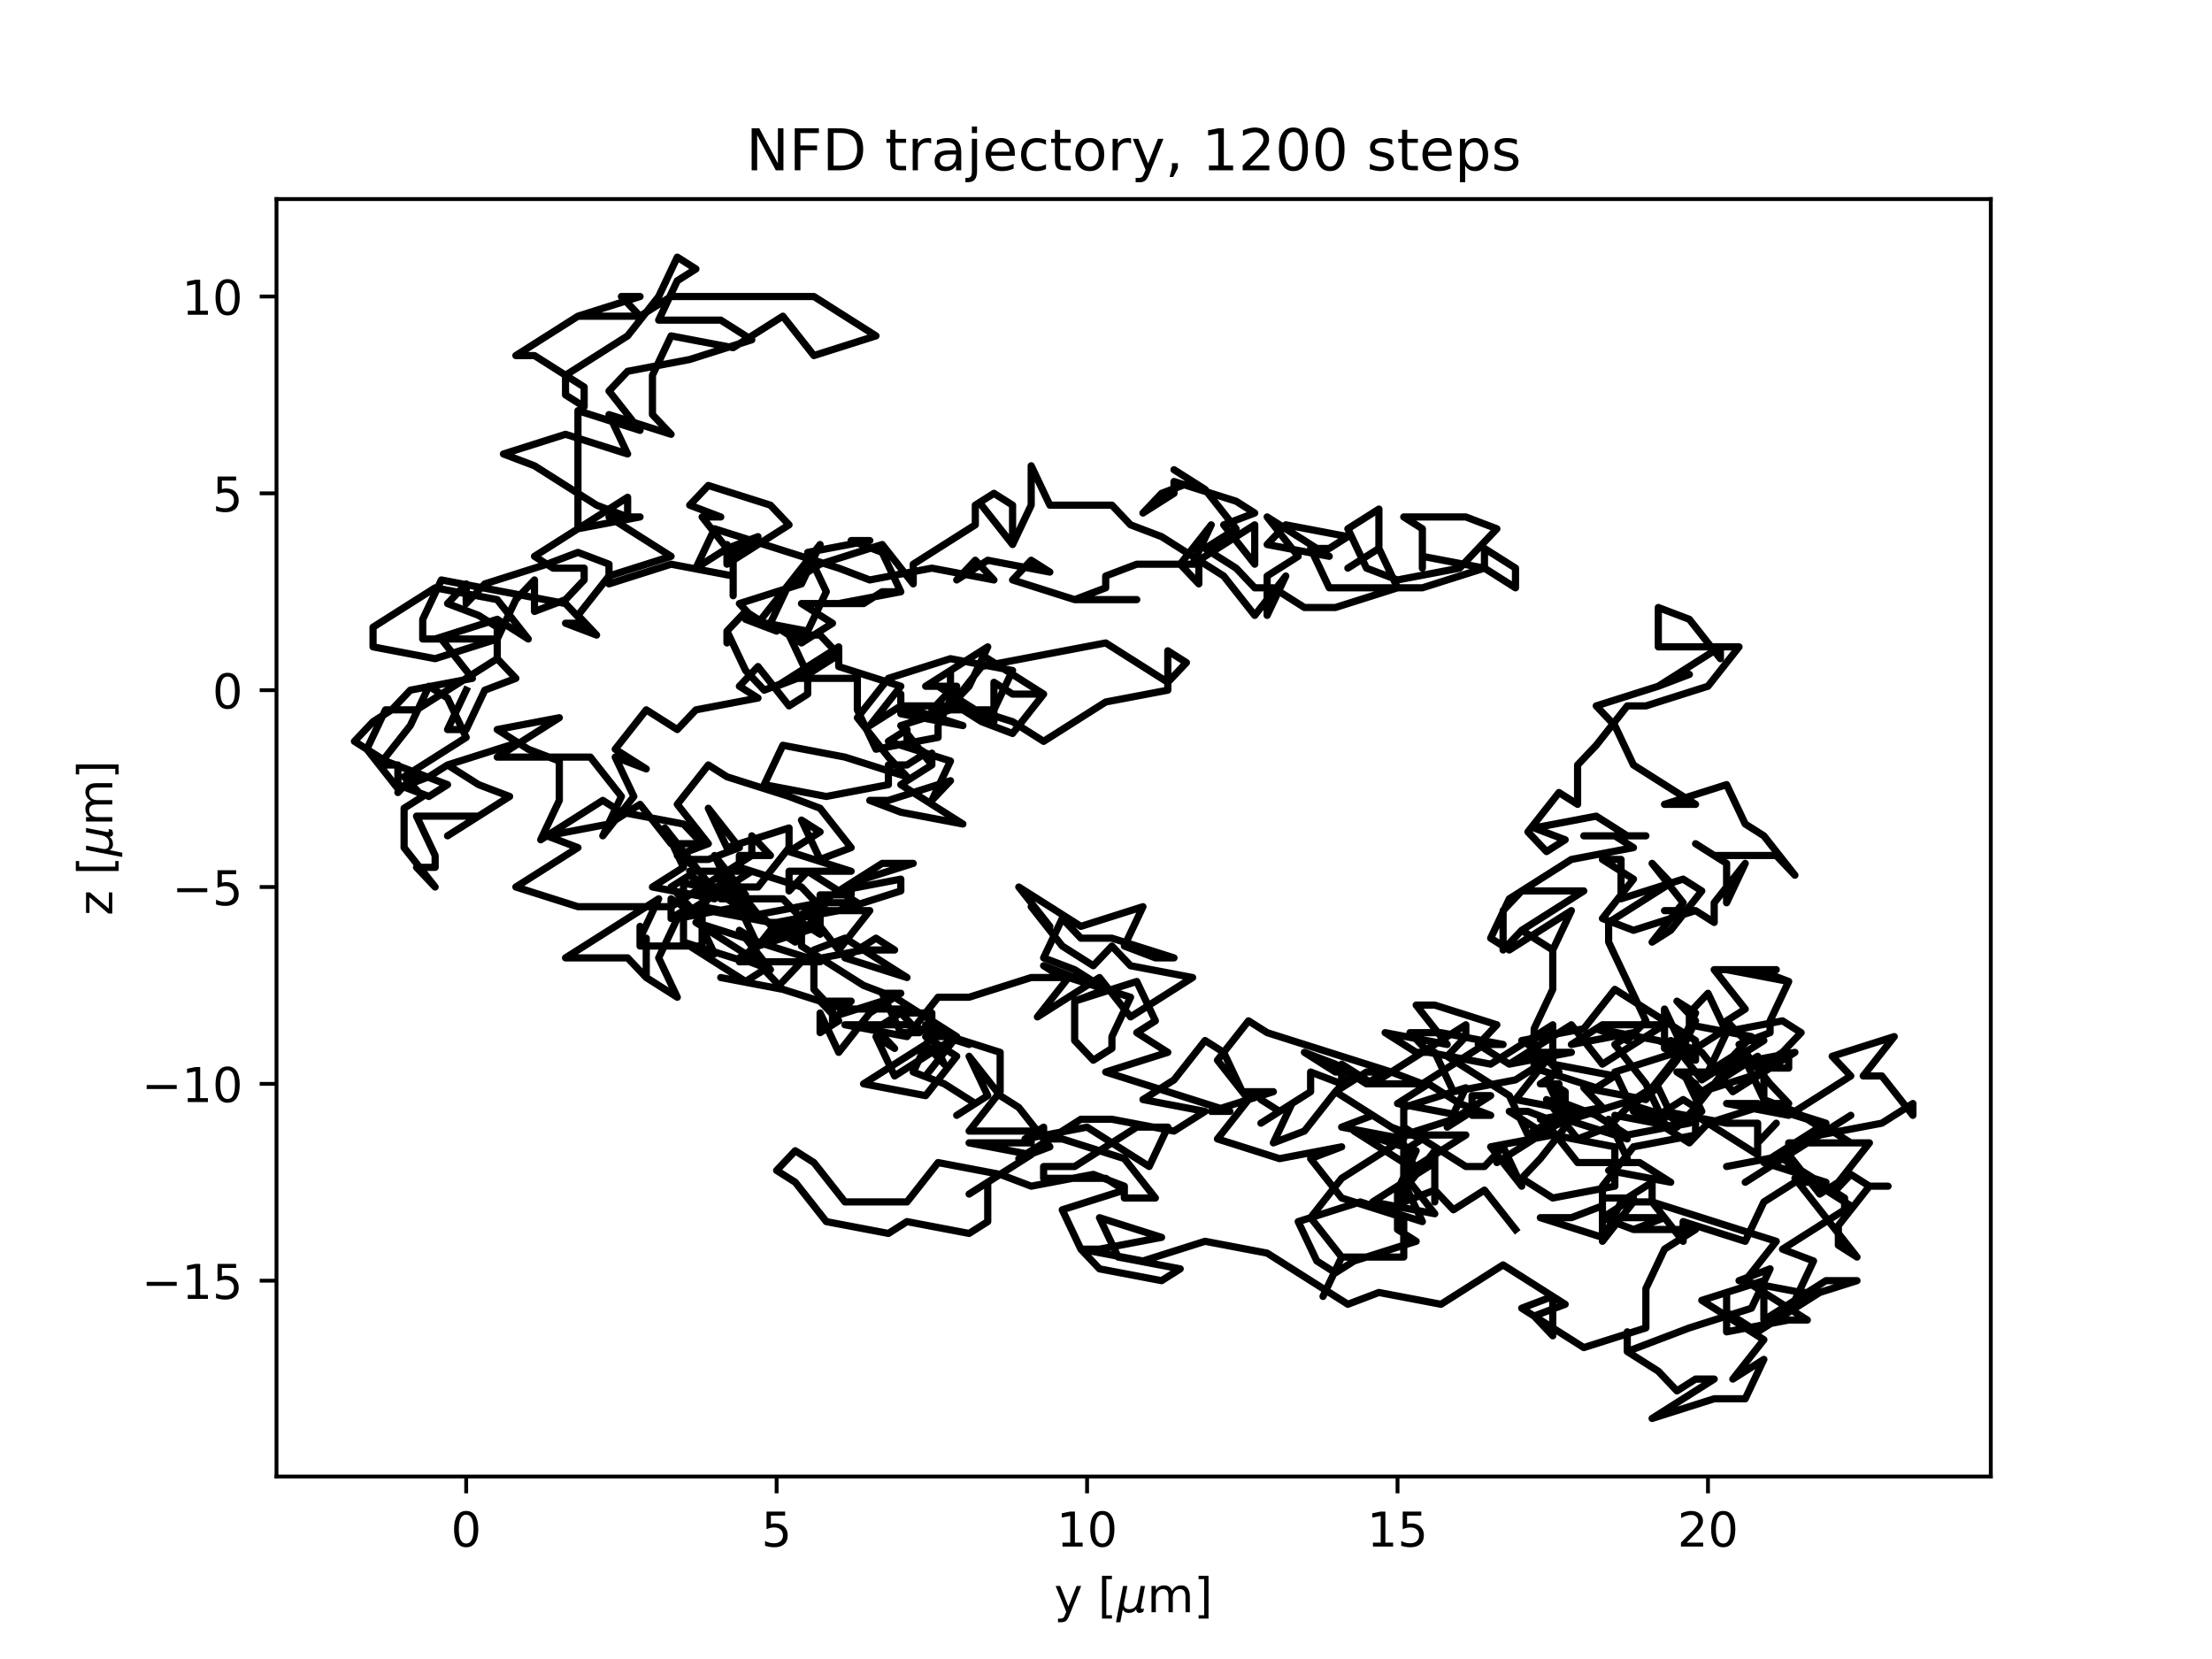 <?xml version="1.0" encoding="utf-8" standalone="no"?>
<!DOCTYPE svg PUBLIC "-//W3C//DTD SVG 1.1//EN"
  "http://www.w3.org/Graphics/SVG/1.1/DTD/svg11.dtd">
<!-- Created with matplotlib (https://matplotlib.org/) -->
<svg height="345.6pt" version="1.1" viewBox="0 0 460.8 345.6" width="460.8pt" xmlns="http://www.w3.org/2000/svg" xmlns:xlink="http://www.w3.org/1999/xlink">
 <defs>
  <style type="text/css">*{stroke-linecap:butt;stroke-linejoin:round;}</style>
 </defs>
 <g id="figure_1">
  <g id="patch_1">
   <path d="M 0 345.6 
L 460.8 345.6 
L 460.8 0 
L 0 0 
z
" style="fill:#ffffff;"/>
  </g>
  <g id="axes_1">
   <g id="patch_2">
    <path d="M 57.6 307.584 
L 414.72 307.584 
L 414.72 41.472 
L 57.6 41.472 
z
" style="fill:#ffffff;"/>
   </g>
   <g id="matplotlib.axis_1">
    <g id="xtick_1">
     <g id="line2d_1">
      <defs>
       <path d="M 0 0 
L 0 3.5 
" id="ma33ece9dd6" style="stroke:#000000;stroke-width:0.8;"/>
      </defs>
      <g>
       <use style="stroke:#000000;stroke-width:0.8;" x="97.115" xlink:href="#ma33ece9dd6" y="307.584"/>
      </g>
     </g>
     <g id="text_1">
      <!-- 0 -->
      <g transform="translate(93.933 322.182)scale(0.1 -0.1)">
       <defs>
        <path d="M 31.781 66.406 
Q 24.172 66.406 20.328 58.906 
Q 16.5 51.422 16.5 36.375 
Q 16.5 21.391 20.328 13.891 
Q 24.172 6.391 31.781 6.391 
Q 39.453 6.391 43.281 13.891 
Q 47.125 21.391 47.125 36.375 
Q 47.125 51.422 43.281 58.906 
Q 39.453 66.406 31.781 66.406 
z
M 31.781 74.219 
Q 44.047 74.219 50.516 64.516 
Q 56.984 54.828 56.984 36.375 
Q 56.984 17.969 50.516 8.266 
Q 44.047 -1.422 31.781 -1.422 
Q 19.531 -1.422 13.062 8.266 
Q 6.594 17.969 6.594 36.375 
Q 6.594 54.828 13.062 64.516 
Q 19.531 74.219 31.781 74.219 
z
" id="DejaVuSans-48"/>
       </defs>
       <use xlink:href="#DejaVuSans-48"/>
      </g>
     </g>
    </g>
    <g id="xtick_2">
     <g id="line2d_2">
      <g>
       <use style="stroke:#000000;stroke-width:0.8;" x="161.787" xlink:href="#ma33ece9dd6" y="307.584"/>
      </g>
     </g>
     <g id="text_2">
      <!-- 5 -->
      <g transform="translate(158.606 322.182)scale(0.1 -0.1)">
       <defs>
        <path d="M 10.797 72.906 
L 49.516 72.906 
L 49.516 64.594 
L 19.828 64.594 
L 19.828 46.734 
Q 21.969 47.469 24.109 47.828 
Q 26.266 48.188 28.422 48.188 
Q 40.625 48.188 47.75 41.5 
Q 54.891 34.812 54.891 23.391 
Q 54.891 11.625 47.562 5.094 
Q 40.234 -1.422 26.906 -1.422 
Q 22.312 -1.422 17.547 -0.641 
Q 12.797 0.141 7.719 1.703 
L 7.719 11.625 
Q 12.109 9.234 16.797 8.062 
Q 21.484 6.891 26.703 6.891 
Q 35.156 6.891 40.078 11.328 
Q 45.016 15.766 45.016 23.391 
Q 45.016 31 40.078 35.438 
Q 35.156 39.891 26.703 39.891 
Q 22.75 39.891 18.812 39.016 
Q 14.891 38.141 10.797 36.281 
z
" id="DejaVuSans-53"/>
       </defs>
       <use xlink:href="#DejaVuSans-53"/>
      </g>
     </g>
    </g>
    <g id="xtick_3">
     <g id="line2d_3">
      <g>
       <use style="stroke:#000000;stroke-width:0.8;" x="226.459" xlink:href="#ma33ece9dd6" y="307.584"/>
      </g>
     </g>
     <g id="text_3">
      <!-- 10 -->
      <g transform="translate(220.097 322.182)scale(0.1 -0.1)">
       <defs>
        <path d="M 12.406 8.297 
L 28.516 8.297 
L 28.516 63.922 
L 10.984 60.406 
L 10.984 69.391 
L 28.422 72.906 
L 38.281 72.906 
L 38.281 8.297 
L 54.391 8.297 
L 54.391 0 
L 12.406 0 
z
" id="DejaVuSans-49"/>
       </defs>
       <use xlink:href="#DejaVuSans-49"/>
       <use x="63.623" xlink:href="#DejaVuSans-48"/>
      </g>
     </g>
    </g>
    <g id="xtick_4">
     <g id="line2d_4">
      <g>
       <use style="stroke:#000000;stroke-width:0.8;" x="291.131" xlink:href="#ma33ece9dd6" y="307.584"/>
      </g>
     </g>
     <g id="text_4">
      <!-- 15 -->
      <g transform="translate(284.769 322.182)scale(0.1 -0.1)">
       <use xlink:href="#DejaVuSans-49"/>
       <use x="63.623" xlink:href="#DejaVuSans-53"/>
      </g>
     </g>
    </g>
    <g id="xtick_5">
     <g id="line2d_5">
      <g>
       <use style="stroke:#000000;stroke-width:0.8;" x="355.804" xlink:href="#ma33ece9dd6" y="307.584"/>
      </g>
     </g>
     <g id="text_5">
      <!-- 20 -->
      <g transform="translate(349.441 322.182)scale(0.1 -0.1)">
       <defs>
        <path d="M 19.188 8.297 
L 53.609 8.297 
L 53.609 0 
L 7.328 0 
L 7.328 8.297 
Q 12.938 14.109 22.625 23.891 
Q 32.328 33.688 34.812 36.531 
Q 39.547 41.844 41.422 45.531 
Q 43.312 49.219 43.312 52.781 
Q 43.312 58.594 39.234 62.25 
Q 35.156 65.922 28.609 65.922 
Q 23.969 65.922 18.812 64.312 
Q 13.672 62.703 7.812 59.422 
L 7.812 69.391 
Q 13.766 71.781 18.938 73 
Q 24.125 74.219 28.422 74.219 
Q 39.75 74.219 46.484 68.547 
Q 53.219 62.891 53.219 53.422 
Q 53.219 48.922 51.531 44.891 
Q 49.859 40.875 45.406 35.406 
Q 44.188 33.984 37.641 27.219 
Q 31.109 20.453 19.188 8.297 
z
" id="DejaVuSans-50"/>
       </defs>
       <use xlink:href="#DejaVuSans-50"/>
       <use x="63.623" xlink:href="#DejaVuSans-48"/>
      </g>
     </g>
    </g>
    <g id="text_6">
     <!-- y [${\mu}$m] -->
     <g transform="translate(219.61 335.862)scale(0.1 -0.1)">
      <defs>
       <path d="M 32.172 -5.078 
Q 28.375 -14.844 24.75 -17.812 
Q 21.141 -20.797 15.094 -20.797 
L 7.906 -20.797 
L 7.906 -13.281 
L 13.188 -13.281 
Q 16.891 -13.281 18.938 -11.516 
Q 21 -9.766 23.484 -3.219 
L 25.094 0.875 
L 2.984 54.688 
L 12.5 54.688 
L 29.594 11.922 
L 46.688 54.688 
L 56.203 54.688 
z
" id="DejaVuSans-121"/>
       <path id="DejaVuSans-32"/>
       <path d="M 8.594 75.984 
L 29.297 75.984 
L 29.297 69 
L 17.578 69 
L 17.578 -6.203 
L 29.297 -6.203 
L 29.297 -13.188 
L 8.594 -13.188 
z
" id="DejaVuSans-91"/>
       <path d="M -1.312 -20.797 
L 13.375 54.688 
L 22.406 54.688 
L 15.766 20.656 
Q 15.578 19.625 15.422 18.359 
Q 15.281 17.094 15.281 15.828 
Q 15.281 11.281 18.141 8.828 
Q 21 6.391 26.312 6.391 
Q 33.547 6.391 37.984 10.484 
Q 42.438 14.594 44 22.797 
L 50.203 54.688 
L 59.188 54.688 
L 51.031 12.641 
Q 50.828 11.719 50.75 11.031 
Q 50.688 10.359 50.688 9.812 
Q 50.688 8.297 51.297 7.594 
Q 51.906 6.891 53.219 6.891 
Q 53.719 6.891 54.562 7.125 
Q 55.422 7.375 56.984 8.016 
L 55.609 0.781 
Q 53.469 -0.297 51.516 -0.859 
Q 49.562 -1.422 47.703 -1.422 
Q 44.484 -1.422 42.656 0.625 
Q 40.828 2.688 40.828 6.297 
Q 38.094 2.391 34.297 0.484 
Q 30.516 -1.422 25.391 -1.422 
Q 20.844 -1.422 17.453 0.672 
Q 14.062 2.781 12.984 6.203 
L 7.719 -20.797 
z
" id="DejaVuSans-Oblique-956"/>
       <path d="M 52 44.188 
Q 55.375 50.25 60.062 53.125 
Q 64.75 56 71.094 56 
Q 79.641 56 84.281 50.016 
Q 88.922 44.047 88.922 33.016 
L 88.922 0 
L 79.891 0 
L 79.891 32.719 
Q 79.891 40.578 77.094 44.375 
Q 74.312 48.188 68.609 48.188 
Q 61.625 48.188 57.562 43.547 
Q 53.516 38.922 53.516 30.906 
L 53.516 0 
L 44.484 0 
L 44.484 32.719 
Q 44.484 40.625 41.703 44.406 
Q 38.922 48.188 33.109 48.188 
Q 26.219 48.188 22.156 43.531 
Q 18.109 38.875 18.109 30.906 
L 18.109 0 
L 9.078 0 
L 9.078 54.688 
L 18.109 54.688 
L 18.109 46.188 
Q 21.188 51.219 25.484 53.609 
Q 29.781 56 35.688 56 
Q 41.656 56 45.828 52.969 
Q 50 49.953 52 44.188 
z
" id="DejaVuSans-109"/>
       <path d="M 30.422 75.984 
L 30.422 -13.188 
L 9.719 -13.188 
L 9.719 -6.203 
L 21.391 -6.203 
L 21.391 69 
L 9.719 69 
L 9.719 75.984 
z
" id="DejaVuSans-93"/>
      </defs>
      <use transform="translate(0 0.016)" xlink:href="#DejaVuSans-121"/>
      <use transform="translate(59.18 0.016)" xlink:href="#DejaVuSans-32"/>
      <use transform="translate(90.967 0.016)" xlink:href="#DejaVuSans-91"/>
      <use transform="translate(129.98 0.016)" xlink:href="#DejaVuSans-Oblique-956"/>
      <use transform="translate(193.604 0.016)" xlink:href="#DejaVuSans-109"/>
      <use transform="translate(291.016 0.016)" xlink:href="#DejaVuSans-93"/>
     </g>
    </g>
   </g>
   <g id="matplotlib.axis_2">
    <g id="ytick_1">
     <g id="line2d_6">
      <defs>
       <path d="M 0 0 
L -3.5 0 
" id="m60fb879160" style="stroke:#000000;stroke-width:0.8;"/>
      </defs>
      <g>
       <use style="stroke:#000000;stroke-width:0.8;" x="57.6" xlink:href="#m60fb879160" y="266.786"/>
      </g>
     </g>
     <g id="text_7">
      <!-- −15 -->
      <g transform="translate(29.495 270.585)scale(0.1 -0.1)">
       <defs>
        <path d="M 10.594 35.5 
L 73.188 35.5 
L 73.188 27.203 
L 10.594 27.203 
z
" id="DejaVuSans-8722"/>
       </defs>
       <use xlink:href="#DejaVuSans-8722"/>
       <use x="83.789" xlink:href="#DejaVuSans-49"/>
       <use x="147.412" xlink:href="#DejaVuSans-53"/>
      </g>
     </g>
    </g>
    <g id="ytick_2">
     <g id="line2d_7">
      <g>
       <use style="stroke:#000000;stroke-width:0.8;" x="57.6" xlink:href="#m60fb879160" y="225.782"/>
      </g>
     </g>
     <g id="text_8">
      <!-- −10 -->
      <g transform="translate(29.495 229.581)scale(0.1 -0.1)">
       <use xlink:href="#DejaVuSans-8722"/>
       <use x="83.789" xlink:href="#DejaVuSans-49"/>
       <use x="147.412" xlink:href="#DejaVuSans-48"/>
      </g>
     </g>
    </g>
    <g id="ytick_3">
     <g id="line2d_8">
      <g>
       <use style="stroke:#000000;stroke-width:0.8;" x="57.6" xlink:href="#m60fb879160" y="184.779"/>
      </g>
     </g>
     <g id="text_9">
      <!-- −5 -->
      <g transform="translate(35.858 188.578)scale(0.1 -0.1)">
       <use xlink:href="#DejaVuSans-8722"/>
       <use x="83.789" xlink:href="#DejaVuSans-53"/>
      </g>
     </g>
    </g>
    <g id="ytick_4">
     <g id="line2d_9">
      <g>
       <use style="stroke:#000000;stroke-width:0.8;" x="57.6" xlink:href="#m60fb879160" y="143.775"/>
      </g>
     </g>
     <g id="text_10">
      <!-- 0 -->
      <g transform="translate(44.237 147.575)scale(0.1 -0.1)">
       <use xlink:href="#DejaVuSans-48"/>
      </g>
     </g>
    </g>
    <g id="ytick_5">
     <g id="line2d_10">
      <g>
       <use style="stroke:#000000;stroke-width:0.8;" x="57.6" xlink:href="#m60fb879160" y="102.772"/>
      </g>
     </g>
     <g id="text_11">
      <!-- 5 -->
      <g transform="translate(44.237 106.571)scale(0.1 -0.1)">
       <use xlink:href="#DejaVuSans-53"/>
      </g>
     </g>
    </g>
    <g id="ytick_6">
     <g id="line2d_11">
      <g>
       <use style="stroke:#000000;stroke-width:0.8;" x="57.6" xlink:href="#m60fb879160" y="61.769"/>
      </g>
     </g>
     <g id="text_12">
      <!-- 10 -->
      <g transform="translate(37.875 65.568)scale(0.1 -0.1)">
       <use xlink:href="#DejaVuSans-49"/>
       <use x="63.623" xlink:href="#DejaVuSans-48"/>
      </g>
     </g>
    </g>
    <g id="text_13">
     <!-- z [${\mu}$m] -->
     <g transform="translate(23.395 190.728)rotate(-90)scale(0.1 -0.1)">
      <defs>
       <path d="M 5.516 54.688 
L 48.188 54.688 
L 48.188 46.484 
L 14.406 7.172 
L 48.188 7.172 
L 48.188 0 
L 4.297 0 
L 4.297 8.203 
L 38.094 47.516 
L 5.516 47.516 
z
" id="DejaVuSans-122"/>
      </defs>
      <use transform="translate(0 0.016)" xlink:href="#DejaVuSans-122"/>
      <use transform="translate(52.49 0.016)" xlink:href="#DejaVuSans-32"/>
      <use transform="translate(84.277 0.016)" xlink:href="#DejaVuSans-91"/>
      <use transform="translate(123.291 0.016)" xlink:href="#DejaVuSans-Oblique-956"/>
      <use transform="translate(186.914 0.016)" xlink:href="#DejaVuSans-109"/>
      <use transform="translate(284.326 0.016)" xlink:href="#DejaVuSans-93"/>
     </g>
    </g>
   </g>
   <g id="line2d_12">
    <path clip-path="url(#pec88d282b4)" d="M 97.115 143.775 
L 93.234 151.976 
L 97.115 151.976 
L 100.995 143.775 
L 107.462 141.315 
L 103.582 137.215 
L 103.582 133.115 
L 90.648 133.115 
L 103.582 129.014 
L 110.049 133.115 
L 103.582 124.914 
L 90.648 122.454 
L 77.713 130.654 
L 77.713 134.755 
L 90.648 137.215 
L 103.582 133.115 
L 107.462 124.914 
L 111.343 120.814 
L 111.343 127.374 
L 117.81 124.914 
L 121.69 120.814 
L 121.69 118.353 
L 115.223 118.353 
L 111.343 115.893 
L 130.744 103.592 
L 130.744 107.692 
L 124.277 105.232 
L 111.343 97.032 
L 104.875 94.571 
L 117.81 90.471 
L 130.744 94.571 
L 126.864 86.371 
L 139.798 90.471 
L 135.918 86.371 
L 135.918 78.17 
L 139.798 69.969 
L 152.733 72.43 
L 163.08 65.869 
L 169.548 74.07 
L 182.482 69.969 
L 182.482 69.969 
L 169.548 61.769 
L 139.798 61.769 
L 133.331 65.869 
L 129.451 61.769 
L 129.451 61.769 
L 133.331 61.769 
L 120.397 65.869 
L 133.331 65.869 
L 120.397 65.869 
L 107.462 74.07 
L 111.343 74.07 
L 117.81 78.17 
L 117.81 82.27 
L 121.69 84.731 
L 121.69 80.63 
L 117.81 78.17 
L 130.744 69.969 
L 137.212 61.769 
L 141.092 53.568 
L 144.972 56.028 
L 141.092 58.488 
L 137.212 66.689 
L 150.146 66.689 
L 156.613 70.789 
L 143.679 74.89 
L 130.744 77.35 
L 126.864 81.45 
L 133.331 89.651 
L 120.397 85.551 
L 120.397 110.153 
L 133.331 107.692 
L 126.864 107.692 
L 139.798 115.893 
L 126.864 119.993 
L 120.397 128.194 
L 124.277 132.295 
L 117.81 129.834 
L 121.69 129.834 
L 117.81 125.734 
L 91.941 120.814 
L 88.061 129.014 
L 88.061 133.115 
L 91.941 133.115 
L 98.408 141.315 
L 85.474 143.775 
L 81.593 147.876 
L 81.593 147.876 
L 77.713 150.336 
L 73.833 154.436 
L 80.3 158.537 
L 86.767 160.997 
L 82.887 165.097 
L 86.767 160.997 
L 93.234 163.457 
L 89.354 165.917 
L 82.887 163.457 
L 82.887 159.357 
L 79.007 159.357 
L 85.474 151.156 
L 89.354 142.955 
L 93.234 145.416 
L 97.115 153.616 
L 84.18 161.817 
L 88.061 165.917 
L 84.18 168.377 
L 84.18 176.578 
L 90.648 184.779 
L 86.767 180.679 
L 90.648 180.679 
L 90.648 178.218 
L 86.767 170.018 
L 86.767 170.018 
L 99.702 170.018 
L 93.234 174.118 
L 106.169 165.917 
L 99.702 163.457 
L 93.234 159.357 
L 106.169 155.256 
L 93.234 159.357 
L 89.354 161.817 
L 82.887 164.277 
L 76.42 156.076 
L 80.3 147.876 
L 86.767 147.876 
L 103.582 137.215 
L 103.582 130.654 
L 99.702 128.194 
L 93.234 125.734 
L 93.234 125.734 
L 97.115 121.634 
L 97.115 125.734 
L 100.995 121.634 
L 113.93 117.533 
L 120.397 115.073 
L 126.864 117.533 
L 126.864 121.634 
L 139.798 117.533 
L 152.733 119.993 
L 152.733 124.094 
L 152.733 115.893 
L 146.266 107.692 
L 150.146 107.692 
L 143.679 105.232 
L 147.559 101.132 
L 160.494 105.232 
L 164.374 109.333 
L 151.439 117.533 
L 151.439 113.433 
L 151.439 115.893 
L 157.907 111.793 
L 157.907 111.793 
L 151.439 114.253 
L 144.972 118.353 
L 148.853 110.153 
L 174.721 118.353 
L 181.189 120.814 
L 194.123 118.353 
L 207.058 120.814 
L 203.177 116.713 
L 199.297 120.814 
L 205.764 116.713 
L 218.699 119.173 
L 214.818 116.713 
L 210.938 120.814 
L 223.872 124.914 
L 236.807 124.914 
L 223.872 124.914 
L 230.339 122.454 
L 230.339 119.993 
L 236.807 117.533 
L 249.741 117.533 
L 249.741 121.634 
L 245.861 117.533 
L 252.328 109.333 
L 252.328 109.333 
L 248.448 117.533 
L 261.382 109.333 
L 261.382 117.533 
L 254.915 109.333 
L 261.382 106.872 
L 257.502 104.412 
L 244.567 100.312 
L 244.567 102.772 
L 238.1 106.872 
L 241.981 102.772 
L 248.448 100.312 
L 244.567 97.852 
L 251.035 101.952 
L 257.502 110.153 
L 251.035 114.253 
L 257.502 118.353 
L 261.382 122.454 
L 265.262 122.454 
L 271.73 126.554 
L 278.197 126.554 
L 291.131 122.454 
L 287.251 114.253 
L 280.784 118.353 
L 287.251 114.253 
L 287.251 106.052 
L 280.784 110.153 
L 284.664 118.353 
L 291.131 120.814 
L 304.066 118.353 
L 311.826 110.153 
L 305.359 107.692 
L 292.425 107.692 
L 296.305 110.153 
L 296.305 118.353 
L 296.305 115.893 
L 309.24 118.353 
L 309.24 114.253 
L 315.707 118.353 
L 315.707 122.454 
L 309.24 118.353 
L 296.305 122.454 
L 276.903 122.454 
L 273.023 114.253 
L 276.903 114.253 
L 280.784 111.793 
L 280.784 111.793 
L 267.849 109.333 
L 263.969 113.433 
L 276.903 115.893 
L 263.969 107.692 
L 270.436 115.893 
L 263.969 119.993 
L 263.969 128.194 
L 267.849 119.993 
L 261.382 128.194 
L 254.915 119.993 
L 241.981 111.793 
L 235.513 109.333 
L 231.633 105.232 
L 218.699 105.232 
L 214.818 97.032 
L 214.818 105.232 
L 210.938 113.433 
L 204.471 105.232 
L 210.938 113.433 
L 210.938 105.232 
L 207.058 102.772 
L 203.177 105.232 
L 203.177 109.333 
L 190.243 117.533 
L 190.243 121.634 
L 183.776 113.433 
L 170.841 117.533 
L 164.374 121.634 
L 157.907 129.834 
L 154.026 125.734 
L 166.961 121.634 
L 170.841 113.433 
L 164.374 121.634 
L 164.374 121.634 
L 160.494 129.834 
L 166.961 133.935 
L 173.428 129.834 
L 166.961 125.734 
L 166.961 125.734 
L 179.895 125.734 
L 183.776 123.274 
L 187.656 123.274 
L 174.721 125.734 
L 187.656 123.274 
L 183.776 115.073 
L 177.308 112.613 
L 181.189 112.613 
L 168.254 115.073 
L 172.135 123.274 
L 168.254 131.474 
L 155.32 129.014 
L 161.787 131.474 
L 155.32 127.374 
L 151.439 131.474 
L 151.439 133.935 
L 151.439 131.474 
L 155.32 139.675 
L 159.2 143.775 
L 165.667 141.315 
L 178.602 141.315 
L 178.602 147.876 
L 182.482 156.076 
L 195.417 153.616 
L 195.417 151.156 
L 199.297 142.955 
L 192.83 142.955 
L 205.764 134.755 
L 201.884 142.955 
L 198.003 147.056 
L 204.471 138.855 
L 230.339 133.935 
L 243.274 142.135 
L 247.154 138.035 
L 243.274 135.575 
L 243.274 143.775 
L 230.339 146.236 
L 217.405 154.436 
L 210.938 150.336 
L 198.003 146.236 
L 204.471 150.336 
L 210.938 152.796 
L 217.405 144.596 
L 204.471 136.395 
L 217.405 144.596 
L 210.938 144.596 
L 207.058 142.135 
L 207.058 150.336 
L 194.123 142.135 
L 200.59 138.035 
L 198.003 139.675 
L 198.003 147.876 
L 198.003 143.775 
L 194.123 147.876 
L 207.058 147.876 
L 210.938 139.675 
L 198.003 137.215 
L 185.069 141.315 
L 178.602 149.516 
L 185.069 157.717 
L 188.949 161.817 
L 176.015 157.717 
L 163.08 155.256 
L 159.2 163.457 
L 172.135 165.917 
L 185.069 163.457 
L 185.069 159.357 
L 188.949 159.357 
L 192.83 156.897 
L 188.949 154.436 
L 188.949 151.976 
L 185.069 154.436 
L 185.069 154.436 
L 198.003 158.537 
L 194.123 166.737 
L 198.003 162.637 
L 185.069 166.737 
L 181.189 166.737 
L 187.656 169.198 
L 187.656 169.198 
L 200.59 171.658 
L 187.656 163.457 
L 194.123 159.357 
L 194.123 156.897 
L 194.123 159.357 
L 187.656 151.156 
L 200.59 147.056 
L 187.656 147.056 
L 200.59 151.156 
L 187.656 148.696 
L 187.656 144.596 
L 187.656 147.056 
L 181.189 151.156 
L 187.656 142.955 
L 174.721 138.855 
L 174.721 134.755 
L 161.787 142.955 
L 168.254 140.495 
L 164.374 132.295 
L 170.841 132.295 
L 174.721 136.395 
L 168.254 140.495 
L 168.254 144.596 
L 164.374 147.056 
L 157.907 138.855 
L 157.907 138.855 
L 154.026 142.955 
L 157.907 145.416 
L 144.972 147.876 
L 141.092 151.976 
L 134.625 147.876 
L 128.157 156.076 
L 134.625 160.177 
L 128.157 157.717 
L 132.038 165.917 
L 125.571 174.118 
L 129.451 165.917 
L 122.984 157.717 
L 103.582 157.717 
L 116.516 149.516 
L 103.582 151.976 
L 110.049 156.076 
L 116.516 158.537 
L 116.516 166.737 
L 112.636 174.938 
L 125.571 166.737 
L 129.451 169.198 
L 142.385 171.658 
L 146.266 175.758 
L 139.798 175.758 
L 133.331 167.557 
L 126.864 171.658 
L 113.93 174.118 
L 120.397 176.578 
L 107.462 184.779 
L 120.397 188.879 
L 139.798 188.879 
L 156.613 178.218 
L 156.613 174.118 
L 160.494 178.218 
L 154.026 178.218 
L 154.026 180.679 
L 166.961 184.779 
L 170.841 188.879 
L 170.841 192.98 
L 157.907 197.08 
L 154.026 188.879 
L 141.092 191.339 
L 137.212 199.54 
L 141.092 207.741 
L 134.625 203.64 
L 134.625 195.44 
L 134.625 203.64 
L 130.744 199.54 
L 117.81 199.54 
L 137.212 187.239 
L 133.331 195.44 
L 133.331 192.98 
L 133.331 197.08 
L 146.266 197.08 
L 146.266 188.879 
L 159.2 191.339 
L 163.08 195.44 
L 166.961 192.98 
L 166.961 197.08 
L 179.895 205.281 
L 186.362 207.741 
L 173.428 211.841 
L 186.362 207.741 
L 199.297 215.941 
L 192.83 213.481 
L 196.71 221.682 
L 192.83 217.582 
L 179.895 225.782 
L 192.83 228.242 
L 199.297 220.042 
L 192.83 215.941 
L 199.297 215.941 
L 192.83 224.142 
L 199.297 215.941 
L 186.362 224.142 
L 182.482 215.941 
L 186.362 218.402 
L 182.482 214.301 
L 188.949 210.201 
L 176.015 210.201 
L 163.08 206.101 
L 150.146 203.64 
L 163.08 206.101 
L 159.2 202 
L 155.32 204.46 
L 142.385 196.26 
L 142.385 183.959 
L 155.32 186.419 
L 148.853 178.218 
L 152.733 186.419 
L 156.613 190.519 
L 143.679 182.319 
L 139.798 184.779 
L 143.679 188.879 
L 139.798 191.339 
L 139.798 187.239 
L 143.679 189.699 
L 156.613 181.499 
L 143.679 181.499 
L 147.559 189.699 
L 160.494 192.159 
L 166.961 192.159 
L 170.841 194.62 
L 170.841 186.419 
L 177.308 186.419 
L 177.308 183.959 
L 190.243 179.858 
L 183.776 179.858 
L 170.841 188.059 
L 157.907 190.519 
L 151.439 182.319 
L 144.972 190.519 
L 148.853 198.72 
L 142.385 196.26 
L 155.32 200.36 
L 161.787 192.159 
L 174.721 189.699 
L 187.656 185.599 
L 187.656 183.139 
L 174.721 185.599 
L 168.254 189.699 
L 181.189 189.699 
L 174.721 197.9 
L 168.254 189.699 
L 161.787 193.8 
L 165.667 196.26 
L 172.135 188.059 
L 178.602 188.059 
L 168.254 181.499 
L 164.374 185.599 
L 164.374 181.499 
L 177.308 181.499 
L 164.374 177.398 
L 170.841 173.298 
L 166.961 170.838 
L 170.841 179.038 
L 177.308 176.578 
L 170.841 168.377 
L 164.374 165.917 
L 151.439 161.817 
L 147.559 159.357 
L 141.092 167.557 
L 147.559 175.758 
L 141.092 178.218 
L 144.972 180.679 
L 138.505 172.478 
L 142.385 180.679 
L 135.918 184.779 
L 148.853 187.239 
L 144.972 184.779 
L 157.907 184.779 
L 164.374 176.578 
L 164.374 172.478 
L 151.439 176.578 
L 147.559 168.377 
L 154.026 176.578 
L 147.559 179.038 
L 143.679 179.038 
L 150.146 187.239 
L 163.08 187.239 
L 166.961 191.339 
L 154.026 199.54 
L 160.494 202 
L 154.026 193.8 
L 157.907 196.26 
L 144.972 192.159 
L 157.907 200.36 
L 170.841 200.36 
L 157.907 196.26 
L 154.026 200.36 
L 166.961 200.36 
L 163.08 204.46 
L 166.961 200.36 
L 179.895 197.9 
L 186.362 197.9 
L 182.482 195.44 
L 176.015 199.54 
L 188.949 203.64 
L 176.015 195.44 
L 169.548 197.9 
L 169.548 206.101 
L 173.428 210.201 
L 173.428 212.661 
L 177.308 208.561 
L 170.841 208.561 
L 174.721 212.661 
L 170.841 215.121 
L 170.841 211.021 
L 174.721 219.222 
L 181.189 211.021 
L 187.656 206.921 
L 183.776 206.921 
L 187.656 215.121 
L 191.536 215.121 
L 187.656 211.021 
L 194.123 211.021 
L 194.123 215.121 
L 190.243 223.322 
L 196.71 225.782 
L 203.177 229.883 
L 199.297 232.343 
L 205.764 228.242 
L 201.884 220.042 
L 208.351 228.242 
L 212.231 230.703 
L 218.699 238.903 
L 212.231 241.364 
L 225.166 233.163 
L 231.633 233.163 
L 244.567 235.623 
L 251.035 231.523 
L 238.1 229.063 
L 244.567 224.962 
L 251.035 216.761 
L 254.915 219.222 
L 258.795 227.422 
L 265.262 227.422 
L 252.328 231.523 
L 256.208 231.523 
L 230.339 223.322 
L 243.274 219.222 
L 236.807 215.121 
L 240.687 212.661 
L 236.807 204.46 
L 223.872 208.561 
L 223.872 216.761 
L 227.753 220.862 
L 231.633 218.402 
L 231.633 215.941 
L 235.513 207.741 
L 222.579 203.64 
L 216.112 211.841 
L 229.046 203.64 
L 235.513 211.841 
L 248.448 203.64 
L 235.513 201.18 
L 231.633 197.08 
L 227.753 201.18 
L 221.285 197.08 
L 214.818 188.879 
L 218.699 192.98 
L 212.231 184.779 
L 225.166 192.98 
L 238.1 188.879 
L 234.22 197.08 
L 240.687 199.54 
L 244.567 199.54 
L 231.633 195.44 
L 225.166 195.44 
L 221.285 191.339 
L 217.405 199.54 
L 223.872 202 
L 223.872 202 
L 230.339 206.101 
L 223.872 208.561 
L 230.339 206.101 
L 217.405 201.18 
L 221.285 203.64 
L 214.818 203.64 
L 201.884 207.741 
L 195.417 207.741 
L 188.949 215.941 
L 176.015 213.481 
L 188.949 213.481 
L 201.884 217.582 
L 195.417 215.121 
L 208.351 219.222 
L 208.351 227.422 
L 201.884 235.623 
L 214.818 235.623 
L 214.818 238.083 
L 201.884 238.083 
L 214.818 240.543 
L 201.884 248.744 
L 205.764 246.284 
L 205.764 254.485 
L 201.884 256.945 
L 188.949 254.485 
L 185.069 256.945 
L 172.135 254.485 
L 165.667 246.284 
L 161.787 243.824 
L 165.667 239.723 
L 165.667 239.723 
L 169.548 242.184 
L 176.015 250.384 
L 188.949 250.384 
L 195.417 242.184 
L 208.351 244.644 
L 214.818 247.104 
L 227.753 244.644 
L 234.22 247.104 
L 234.22 249.564 
L 240.687 249.564 
L 234.22 241.364 
L 221.285 237.263 
L 217.405 237.263 
L 217.405 234.803 
L 213.525 237.263 
L 226.459 234.803 
L 239.394 243.004 
L 243.274 234.803 
L 236.807 234.803 
L 223.872 243.004 
L 223.872 243.004 
L 217.405 243.004 
L 217.405 245.464 
L 230.339 245.464 
L 234.22 247.924 
L 221.285 252.024 
L 225.166 260.225 
L 229.046 260.225 
L 241.981 257.765 
L 229.046 253.665 
L 232.926 261.865 
L 245.861 264.325 
L 241.981 266.786 
L 241.981 266.786 
L 229.046 264.325 
L 225.166 260.225 
L 238.1 262.685 
L 251.035 258.585 
L 263.969 261.045 
L 280.784 271.706 
L 287.251 269.246 
L 300.185 271.706 
L 313.12 263.505 
L 326.054 271.706 
L 326.054 271.706 
L 319.587 274.166 
L 323.467 278.267 
L 323.467 270.066 
L 317 272.526 
L 329.935 280.727 
L 342.869 276.626 
L 342.869 268.426 
L 346.749 260.225 
L 353.217 256.125 
L 340.282 256.125 
L 333.815 253.665 
L 346.749 253.665 
L 340.282 256.125 
L 333.815 253.665 
L 340.282 249.564 
L 333.815 249.564 
L 333.815 257.765 
L 320.881 253.665 
L 327.348 253.665 
L 333.815 251.204 
L 333.815 247.104 
L 340.282 238.903 
L 353.217 236.443 
L 353.217 232.343 
L 366.151 240.543 
L 366.151 238.083 
L 370.031 233.983 
L 366.151 238.083 
L 366.151 233.983 
L 359.684 233.983 
L 346.749 231.523 
L 350.63 229.063 
L 354.51 231.523 
L 350.63 223.322 
L 354.51 227.422 
L 367.445 223.322 
L 363.564 220.862 
L 367.445 229.063 
L 373.912 231.523 
L 380.379 235.623 
L 363.564 246.284 
L 376.499 238.083 
L 389.433 238.083 
L 382.966 246.284 
L 379.086 248.744 
L 372.618 240.543 
L 359.684 243.004 
L 372.618 240.543 
L 385.553 232.343 
L 379.086 236.443 
L 392.02 233.983 
L 398.487 229.883 
L 398.487 232.343 
L 392.02 224.142 
L 388.14 224.142 
L 394.607 215.941 
L 381.672 220.042 
L 385.553 224.142 
L 372.618 232.343 
L 359.684 229.883 
L 366.151 229.883 
L 379.086 233.983 
L 385.553 238.083 
L 372.618 238.083 
L 372.618 243.004 
L 385.553 251.204 
L 381.672 248.744 
L 385.553 244.644 
L 389.433 247.104 
L 393.313 247.104 
L 389.433 247.104 
L 382.966 255.305 
L 382.966 259.405 
L 386.846 261.865 
L 373.912 245.464 
L 377.792 245.464 
L 371.325 241.364 
L 384.259 249.564 
L 384.259 252.024 
L 371.325 260.225 
L 377.792 262.685 
L 373.912 270.886 
L 386.846 266.786 
L 380.379 266.786 
L 367.445 274.986 
L 367.445 266.786 
L 354.51 270.886 
L 367.445 279.087 
L 360.977 287.287 
L 367.445 283.187 
L 363.564 291.388 
L 357.097 291.388 
L 344.163 295.488 
L 357.097 287.287 
L 353.217 287.287 
L 349.336 289.748 
L 345.456 285.647 
L 338.989 281.547 
L 338.989 277.447 
L 338.989 281.547 
L 351.923 276.626 
L 364.858 272.526 
L 368.738 264.325 
L 362.271 266.786 
L 375.205 269.246 
L 379.086 269.246 
L 366.151 277.447 
L 366.151 277.447 
L 359.684 273.346 
L 359.684 269.246 
L 359.684 277.447 
L 372.618 274.986 
L 376.499 274.986 
L 363.564 266.786 
L 370.031 258.585 
L 344.163 250.384 
L 344.163 246.284 
L 337.695 250.384 
L 333.815 258.585 
L 340.282 250.384 
L 344.163 250.384 
L 350.63 258.585 
L 350.63 254.485 
L 350.63 254.485 
L 363.564 258.585 
L 367.445 250.384 
L 373.912 246.284 
L 380.379 246.284 
L 367.445 242.184 
L 380.379 233.983 
L 367.445 229.883 
L 367.445 221.682 
L 371.325 219.222 
L 375.205 215.121 
L 371.325 212.661 
L 358.39 215.121 
L 351.923 219.222 
L 345.456 216.761 
L 332.522 214.301 
L 338.989 216.761 
L 342.869 212.661 
L 335.108 196.26 
L 335.108 192.159 
L 348.043 183.959 
L 344.163 179.858 
L 350.63 188.059 
L 344.163 196.26 
L 348.043 193.8 
L 354.51 185.599 
L 350.63 183.139 
L 337.695 187.239 
L 337.695 179.038 
L 333.815 179.038 
L 340.282 183.139 
L 333.815 191.339 
L 340.282 193.8 
L 353.217 189.699 
L 346.749 189.699 
L 353.217 189.699 
L 357.097 192.159 
L 357.097 188.059 
L 363.564 179.858 
L 359.684 188.059 
L 359.684 179.858 
L 353.217 175.758 
L 357.097 178.218 
L 370.031 178.218 
L 373.912 182.319 
L 367.445 174.118 
L 363.564 171.658 
L 359.684 163.457 
L 346.749 167.557 
L 353.217 167.557 
L 340.282 159.357 
L 336.402 151.156 
L 332.522 147.056 
L 345.456 142.955 
L 351.923 140.495 
L 345.456 142.955 
L 358.39 134.755 
L 345.456 134.755 
L 345.456 126.554 
L 351.923 129.014 
L 358.39 137.215 
L 358.39 134.755 
L 362.271 134.755 
L 355.804 142.955 
L 342.869 147.056 
L 338.989 147.056 
L 332.522 155.256 
L 328.641 159.357 
L 328.641 167.557 
L 324.761 165.097 
L 318.294 173.298 
L 322.174 177.398 
L 326.054 174.938 
L 319.587 172.478 
L 332.522 170.018 
L 338.989 174.118 
L 342.869 174.118 
L 329.935 174.118 
L 336.402 174.118 
L 340.282 176.578 
L 327.348 179.038 
L 314.413 187.239 
L 310.533 195.44 
L 314.413 197.9 
L 327.348 189.699 
L 323.467 197.9 
L 317 193.8 
L 313.12 197.9 
L 313.12 189.699 
L 317 185.599 
L 329.935 185.599 
L 317 193.8 
L 323.467 197.9 
L 323.467 206.101 
L 319.587 214.301 
L 319.587 222.502 
L 332.522 226.602 
L 336.402 224.142 
L 323.467 221.682 
L 323.467 213.481 
L 310.533 221.682 
L 297.599 219.222 
L 293.718 215.121 
L 300.185 215.121 
L 313.12 217.582 
L 309.24 217.582 
L 296.305 225.782 
L 289.838 223.322 
L 263.969 215.121 
L 260.089 212.661 
L 253.621 220.862 
L 260.089 229.063 
L 253.621 237.263 
L 266.556 241.364 
L 279.49 238.903 
L 273.023 241.364 
L 279.49 249.564 
L 292.425 253.665 
L 292.425 261.865 
L 279.49 261.865 
L 275.61 270.066 
L 279.49 261.865 
L 273.023 253.665 
L 279.49 245.464 
L 292.425 237.263 
L 279.49 234.803 
L 285.958 232.343 
L 289.838 234.803 
L 296.305 237.263 
L 292.425 239.723 
L 292.425 247.924 
L 298.892 239.723 
L 298.892 247.924 
L 292.425 250.384 
L 292.425 246.284 
L 296.305 254.485 
L 283.371 250.384 
L 270.436 254.485 
L 274.317 262.685 
L 278.197 265.145 
L 282.077 262.685 
L 295.012 258.585 
L 291.131 256.125 
L 291.131 247.924 
L 295.012 239.723 
L 282.077 235.623 
L 295.012 243.824 
L 291.131 235.623 
L 278.197 227.422 
L 282.077 223.322 
L 278.197 223.322 
L 271.73 219.222 
L 278.197 221.682 
L 284.664 225.782 
L 297.599 225.782 
L 304.066 229.883 
L 310.533 232.343 
L 306.653 232.343 
L 306.653 228.242 
L 310.533 228.242 
L 304.066 232.343 
L 291.131 229.883 
L 297.599 225.782 
L 284.664 225.782 
L 288.544 223.322 
L 284.664 223.322 
L 278.197 227.422 
L 271.73 235.623 
L 265.262 238.083 
L 269.143 229.883 
L 262.676 233.983 
L 266.556 231.523 
L 262.676 229.063 
L 266.556 231.523 
L 273.023 227.422 
L 273.023 223.322 
L 279.49 225.782 
L 279.49 221.682 
L 285.958 225.782 
L 305.359 213.481 
L 305.359 215.941 
L 301.479 220.042 
L 314.413 228.242 
L 318.294 236.443 
L 322.174 233.983 
L 328.641 242.184 
L 328.641 242.184 
L 341.576 242.184 
L 348.043 246.284 
L 335.108 243.824 
L 338.989 241.364 
L 335.108 233.163 
L 338.989 237.263 
L 326.054 233.163 
L 326.054 233.163 
L 322.174 224.962 
L 326.054 227.422 
L 326.054 229.883 
L 332.522 232.343 
L 338.989 236.443 
L 351.923 233.983 
L 338.989 229.883 
L 351.923 238.083 
L 355.804 233.983 
L 368.738 229.883 
L 368.738 229.883 
L 372.618 229.883 
L 368.738 225.782 
L 362.271 217.582 
L 368.738 215.121 
L 368.738 212.661 
L 372.618 204.46 
L 359.684 202 
L 372.618 204.46 
L 366.151 202 
L 370.031 202 
L 357.097 202 
L 363.564 210.201 
L 359.684 212.661 
L 363.564 216.761 
L 367.445 216.761 
L 354.51 224.962 
L 348.043 216.761 
L 354.51 219.222 
L 360.977 227.422 
L 373.912 219.222 
L 360.977 221.682 
L 354.51 224.142 
L 360.977 220.042 
L 364.858 215.941 
L 351.923 213.481 
L 351.923 211.021 
L 355.804 206.921 
L 359.684 215.121 
L 355.804 223.322 
L 349.336 223.322 
L 353.217 225.782 
L 353.217 228.242 
L 366.151 220.042 
L 366.151 222.502 
L 372.618 222.502 
L 372.618 222.502 
L 372.618 220.042 
L 359.684 222.502 
L 353.217 230.703 
L 349.336 234.803 
L 336.402 232.343 
L 349.336 234.803 
L 345.456 226.602 
L 338.989 230.703 
L 335.108 234.803 
L 328.641 237.263 
L 322.174 229.063 
L 328.641 231.523 
L 315.707 229.063 
L 322.174 220.862 
L 315.707 224.962 
L 302.772 227.422 
L 298.892 219.222 
L 295.012 219.222 
L 288.544 215.121 
L 301.479 217.582 
L 295.012 209.381 
L 298.892 209.381 
L 311.826 213.481 
L 307.946 217.582 
L 307.946 217.582 
L 314.413 221.682 
L 327.348 219.222 
L 320.881 219.222 
L 314.413 221.682 
L 327.348 213.481 
L 333.815 221.682 
L 346.749 213.481 
L 333.815 213.481 
L 327.348 217.582 
L 340.282 215.121 
L 336.402 217.582 
L 342.869 225.782 
L 346.749 233.983 
L 340.282 231.523 
L 336.402 223.322 
L 349.336 219.222 
L 353.217 211.021 
L 349.336 208.561 
L 353.217 212.661 
L 349.336 220.862 
L 342.869 229.063 
L 329.935 226.602 
L 333.815 230.703 
L 320.881 233.163 
L 327.348 233.163 
L 320.881 235.623 
L 314.413 231.523 
L 318.294 231.523 
L 324.761 233.983 
L 324.761 233.983 
L 311.826 242.184 
L 324.761 233.983 
L 324.761 225.782 
L 320.881 225.782 
L 324.761 223.322 
L 320.881 219.222 
L 317 216.761 
L 329.935 214.301 
L 336.402 206.101 
L 353.217 216.761 
L 353.217 220.862 
L 346.749 218.402 
L 346.749 210.201 
L 350.63 218.402 
L 344.163 226.602 
L 340.282 229.063 
L 327.348 233.163 
L 320.881 241.364 
L 317 245.464 
L 323.467 249.564 
L 336.402 247.104 
L 336.402 238.903 
L 323.467 236.443 
L 310.533 238.903 
L 317 247.104 
L 313.12 238.903 
L 309.24 243.004 
L 305.359 243.004 
L 292.425 234.803 
L 292.425 230.703 
L 305.359 226.602 
L 301.479 234.803 
L 305.359 232.343 
L 292.425 236.443 
L 305.359 236.443 
L 292.425 244.644 
L 298.892 252.844 
L 285.958 250.384 
L 298.892 242.184 
L 298.892 250.384 
L 298.892 247.924 
L 302.772 252.024 
L 309.24 247.924 
L 315.707 256.125 
L 315.707 256.125 
" style="fill:none;stroke:#000000;stroke-linecap:square;stroke-width:1.5;"/>
   </g>
   <g id="patch_3">
    <path d="M 57.6 307.584 
L 57.6 41.472 
" style="fill:none;stroke:#000000;stroke-linecap:square;stroke-linejoin:miter;stroke-width:0.8;"/>
   </g>
   <g id="patch_4">
    <path d="M 414.72 307.584 
L 414.72 41.472 
" style="fill:none;stroke:#000000;stroke-linecap:square;stroke-linejoin:miter;stroke-width:0.8;"/>
   </g>
   <g id="patch_5">
    <path d="M 57.6 307.584 
L 414.72 307.584 
" style="fill:none;stroke:#000000;stroke-linecap:square;stroke-linejoin:miter;stroke-width:0.8;"/>
   </g>
   <g id="patch_6">
    <path d="M 57.6 41.472 
L 414.72 41.472 
" style="fill:none;stroke:#000000;stroke-linecap:square;stroke-linejoin:miter;stroke-width:0.8;"/>
   </g>
   <g id="text_14">
    <!-- NFD trajectory, 1200 steps -->
    <g transform="translate(155.404 35.472)scale(0.12 -0.12)">
     <defs>
      <path d="M 9.812 72.906 
L 23.094 72.906 
L 55.422 11.922 
L 55.422 72.906 
L 64.984 72.906 
L 64.984 0 
L 51.703 0 
L 19.391 60.984 
L 19.391 0 
L 9.812 0 
z
" id="DejaVuSans-78"/>
      <path d="M 9.812 72.906 
L 51.703 72.906 
L 51.703 64.594 
L 19.672 64.594 
L 19.672 43.109 
L 48.578 43.109 
L 48.578 34.812 
L 19.672 34.812 
L 19.672 0 
L 9.812 0 
z
" id="DejaVuSans-70"/>
      <path d="M 19.672 64.797 
L 19.672 8.109 
L 31.594 8.109 
Q 46.688 8.109 53.688 14.938 
Q 60.688 21.781 60.688 36.531 
Q 60.688 51.172 53.688 57.984 
Q 46.688 64.797 31.594 64.797 
z
M 9.812 72.906 
L 30.078 72.906 
Q 51.266 72.906 61.172 64.094 
Q 71.094 55.281 71.094 36.531 
Q 71.094 17.672 61.125 8.828 
Q 51.172 0 30.078 0 
L 9.812 0 
z
" id="DejaVuSans-68"/>
      <path d="M 18.312 70.219 
L 18.312 54.688 
L 36.812 54.688 
L 36.812 47.703 
L 18.312 47.703 
L 18.312 18.016 
Q 18.312 11.328 20.141 9.422 
Q 21.969 7.516 27.594 7.516 
L 36.812 7.516 
L 36.812 0 
L 27.594 0 
Q 17.188 0 13.234 3.875 
Q 9.281 7.766 9.281 18.016 
L 9.281 47.703 
L 2.688 47.703 
L 2.688 54.688 
L 9.281 54.688 
L 9.281 70.219 
z
" id="DejaVuSans-116"/>
      <path d="M 41.109 46.297 
Q 39.594 47.172 37.812 47.578 
Q 36.031 48 33.891 48 
Q 26.266 48 22.188 43.047 
Q 18.109 38.094 18.109 28.812 
L 18.109 0 
L 9.078 0 
L 9.078 54.688 
L 18.109 54.688 
L 18.109 46.188 
Q 20.953 51.172 25.484 53.578 
Q 30.031 56 36.531 56 
Q 37.453 56 38.578 55.875 
Q 39.703 55.766 41.062 55.516 
z
" id="DejaVuSans-114"/>
      <path d="M 34.281 27.484 
Q 23.391 27.484 19.188 25 
Q 14.984 22.516 14.984 16.5 
Q 14.984 11.719 18.141 8.906 
Q 21.297 6.109 26.703 6.109 
Q 34.188 6.109 38.703 11.406 
Q 43.219 16.703 43.219 25.484 
L 43.219 27.484 
z
M 52.203 31.203 
L 52.203 0 
L 43.219 0 
L 43.219 8.297 
Q 40.141 3.328 35.547 0.953 
Q 30.953 -1.422 24.312 -1.422 
Q 15.922 -1.422 10.953 3.297 
Q 6 8.016 6 15.922 
Q 6 25.141 12.172 29.828 
Q 18.359 34.516 30.609 34.516 
L 43.219 34.516 
L 43.219 35.406 
Q 43.219 41.609 39.141 45 
Q 35.062 48.391 27.688 48.391 
Q 23 48.391 18.547 47.266 
Q 14.109 46.141 10.016 43.891 
L 10.016 52.203 
Q 14.938 54.109 19.578 55.047 
Q 24.219 56 28.609 56 
Q 40.484 56 46.344 49.844 
Q 52.203 43.703 52.203 31.203 
z
" id="DejaVuSans-97"/>
      <path d="M 9.422 54.688 
L 18.406 54.688 
L 18.406 -0.984 
Q 18.406 -11.422 14.422 -16.109 
Q 10.453 -20.797 1.609 -20.797 
L -1.812 -20.797 
L -1.812 -13.188 
L 0.594 -13.188 
Q 5.719 -13.188 7.562 -10.812 
Q 9.422 -8.453 9.422 -0.984 
z
M 9.422 75.984 
L 18.406 75.984 
L 18.406 64.594 
L 9.422 64.594 
z
" id="DejaVuSans-106"/>
      <path d="M 56.203 29.594 
L 56.203 25.203 
L 14.891 25.203 
Q 15.484 15.922 20.484 11.062 
Q 25.484 6.203 34.422 6.203 
Q 39.594 6.203 44.453 7.469 
Q 49.312 8.734 54.109 11.281 
L 54.109 2.781 
Q 49.266 0.734 44.188 -0.344 
Q 39.109 -1.422 33.891 -1.422 
Q 20.797 -1.422 13.156 6.188 
Q 5.516 13.812 5.516 26.812 
Q 5.516 40.234 12.766 48.109 
Q 20.016 56 32.328 56 
Q 43.359 56 49.781 48.891 
Q 56.203 41.797 56.203 29.594 
z
M 47.219 32.234 
Q 47.125 39.594 43.094 43.984 
Q 39.062 48.391 32.422 48.391 
Q 24.906 48.391 20.391 44.141 
Q 15.875 39.891 15.188 32.172 
z
" id="DejaVuSans-101"/>
      <path d="M 48.781 52.594 
L 48.781 44.188 
Q 44.969 46.297 41.141 47.344 
Q 37.312 48.391 33.406 48.391 
Q 24.656 48.391 19.812 42.844 
Q 14.984 37.312 14.984 27.297 
Q 14.984 17.281 19.812 11.734 
Q 24.656 6.203 33.406 6.203 
Q 37.312 6.203 41.141 7.25 
Q 44.969 8.297 48.781 10.406 
L 48.781 2.094 
Q 45.016 0.344 40.984 -0.531 
Q 36.969 -1.422 32.422 -1.422 
Q 20.062 -1.422 12.781 6.344 
Q 5.516 14.109 5.516 27.297 
Q 5.516 40.672 12.859 48.328 
Q 20.219 56 33.016 56 
Q 37.156 56 41.109 55.141 
Q 45.062 54.297 48.781 52.594 
z
" id="DejaVuSans-99"/>
      <path d="M 30.609 48.391 
Q 23.391 48.391 19.188 42.75 
Q 14.984 37.109 14.984 27.297 
Q 14.984 17.484 19.156 11.844 
Q 23.344 6.203 30.609 6.203 
Q 37.797 6.203 41.984 11.859 
Q 46.188 17.531 46.188 27.297 
Q 46.188 37.016 41.984 42.703 
Q 37.797 48.391 30.609 48.391 
z
M 30.609 56 
Q 42.328 56 49.016 48.375 
Q 55.719 40.766 55.719 27.297 
Q 55.719 13.875 49.016 6.219 
Q 42.328 -1.422 30.609 -1.422 
Q 18.844 -1.422 12.172 6.219 
Q 5.516 13.875 5.516 27.297 
Q 5.516 40.766 12.172 48.375 
Q 18.844 56 30.609 56 
z
" id="DejaVuSans-111"/>
      <path d="M 11.719 12.406 
L 22.016 12.406 
L 22.016 4 
L 14.016 -11.625 
L 7.719 -11.625 
L 11.719 4 
z
" id="DejaVuSans-44"/>
      <path d="M 44.281 53.078 
L 44.281 44.578 
Q 40.484 46.531 36.375 47.5 
Q 32.281 48.484 27.875 48.484 
Q 21.188 48.484 17.844 46.438 
Q 14.5 44.391 14.5 40.281 
Q 14.5 37.156 16.891 35.375 
Q 19.281 33.594 26.516 31.984 
L 29.594 31.297 
Q 39.156 29.25 43.188 25.516 
Q 47.219 21.781 47.219 15.094 
Q 47.219 7.469 41.188 3.016 
Q 35.156 -1.422 24.609 -1.422 
Q 20.219 -1.422 15.453 -0.562 
Q 10.688 0.297 5.422 2 
L 5.422 11.281 
Q 10.406 8.688 15.234 7.391 
Q 20.062 6.109 24.812 6.109 
Q 31.156 6.109 34.562 8.281 
Q 37.984 10.453 37.984 14.406 
Q 37.984 18.062 35.516 20.016 
Q 33.062 21.969 24.703 23.781 
L 21.578 24.516 
Q 13.234 26.266 9.516 29.906 
Q 5.812 33.547 5.812 39.891 
Q 5.812 47.609 11.281 51.797 
Q 16.75 56 26.812 56 
Q 31.781 56 36.172 55.266 
Q 40.578 54.547 44.281 53.078 
z
" id="DejaVuSans-115"/>
      <path d="M 18.109 8.203 
L 18.109 -20.797 
L 9.078 -20.797 
L 9.078 54.688 
L 18.109 54.688 
L 18.109 46.391 
Q 20.953 51.266 25.266 53.625 
Q 29.594 56 35.594 56 
Q 45.562 56 51.781 48.094 
Q 58.016 40.188 58.016 27.297 
Q 58.016 14.406 51.781 6.484 
Q 45.562 -1.422 35.594 -1.422 
Q 29.594 -1.422 25.266 0.953 
Q 20.953 3.328 18.109 8.203 
z
M 48.688 27.297 
Q 48.688 37.203 44.609 42.844 
Q 40.531 48.484 33.406 48.484 
Q 26.266 48.484 22.188 42.844 
Q 18.109 37.203 18.109 27.297 
Q 18.109 17.391 22.188 11.75 
Q 26.266 6.109 33.406 6.109 
Q 40.531 6.109 44.609 11.75 
Q 48.688 17.391 48.688 27.297 
z
" id="DejaVuSans-112"/>
     </defs>
     <use xlink:href="#DejaVuSans-78"/>
     <use x="74.805" xlink:href="#DejaVuSans-70"/>
     <use x="132.324" xlink:href="#DejaVuSans-68"/>
     <use x="209.326" xlink:href="#DejaVuSans-32"/>
     <use x="241.113" xlink:href="#DejaVuSans-116"/>
     <use x="280.322" xlink:href="#DejaVuSans-114"/>
     <use x="321.436" xlink:href="#DejaVuSans-97"/>
     <use x="382.715" xlink:href="#DejaVuSans-106"/>
     <use x="410.498" xlink:href="#DejaVuSans-101"/>
     <use x="472.021" xlink:href="#DejaVuSans-99"/>
     <use x="527.002" xlink:href="#DejaVuSans-116"/>
     <use x="566.211" xlink:href="#DejaVuSans-111"/>
     <use x="627.393" xlink:href="#DejaVuSans-114"/>
     <use x="668.506" xlink:href="#DejaVuSans-121"/>
     <use x="727.686" xlink:href="#DejaVuSans-44"/>
     <use x="759.473" xlink:href="#DejaVuSans-32"/>
     <use x="791.26" xlink:href="#DejaVuSans-49"/>
     <use x="854.883" xlink:href="#DejaVuSans-50"/>
     <use x="918.506" xlink:href="#DejaVuSans-48"/>
     <use x="982.129" xlink:href="#DejaVuSans-48"/>
     <use x="1045.752" xlink:href="#DejaVuSans-32"/>
     <use x="1077.539" xlink:href="#DejaVuSans-115"/>
     <use x="1129.639" xlink:href="#DejaVuSans-116"/>
     <use x="1168.848" xlink:href="#DejaVuSans-101"/>
     <use x="1230.371" xlink:href="#DejaVuSans-112"/>
     <use x="1293.848" xlink:href="#DejaVuSans-115"/>
    </g>
   </g>
  </g>
 </g>
 <defs>
  <clipPath id="pec88d282b4">
   <rect height="266.112" width="357.12" x="57.6" y="41.472"/>
  </clipPath>
 </defs>
</svg>
